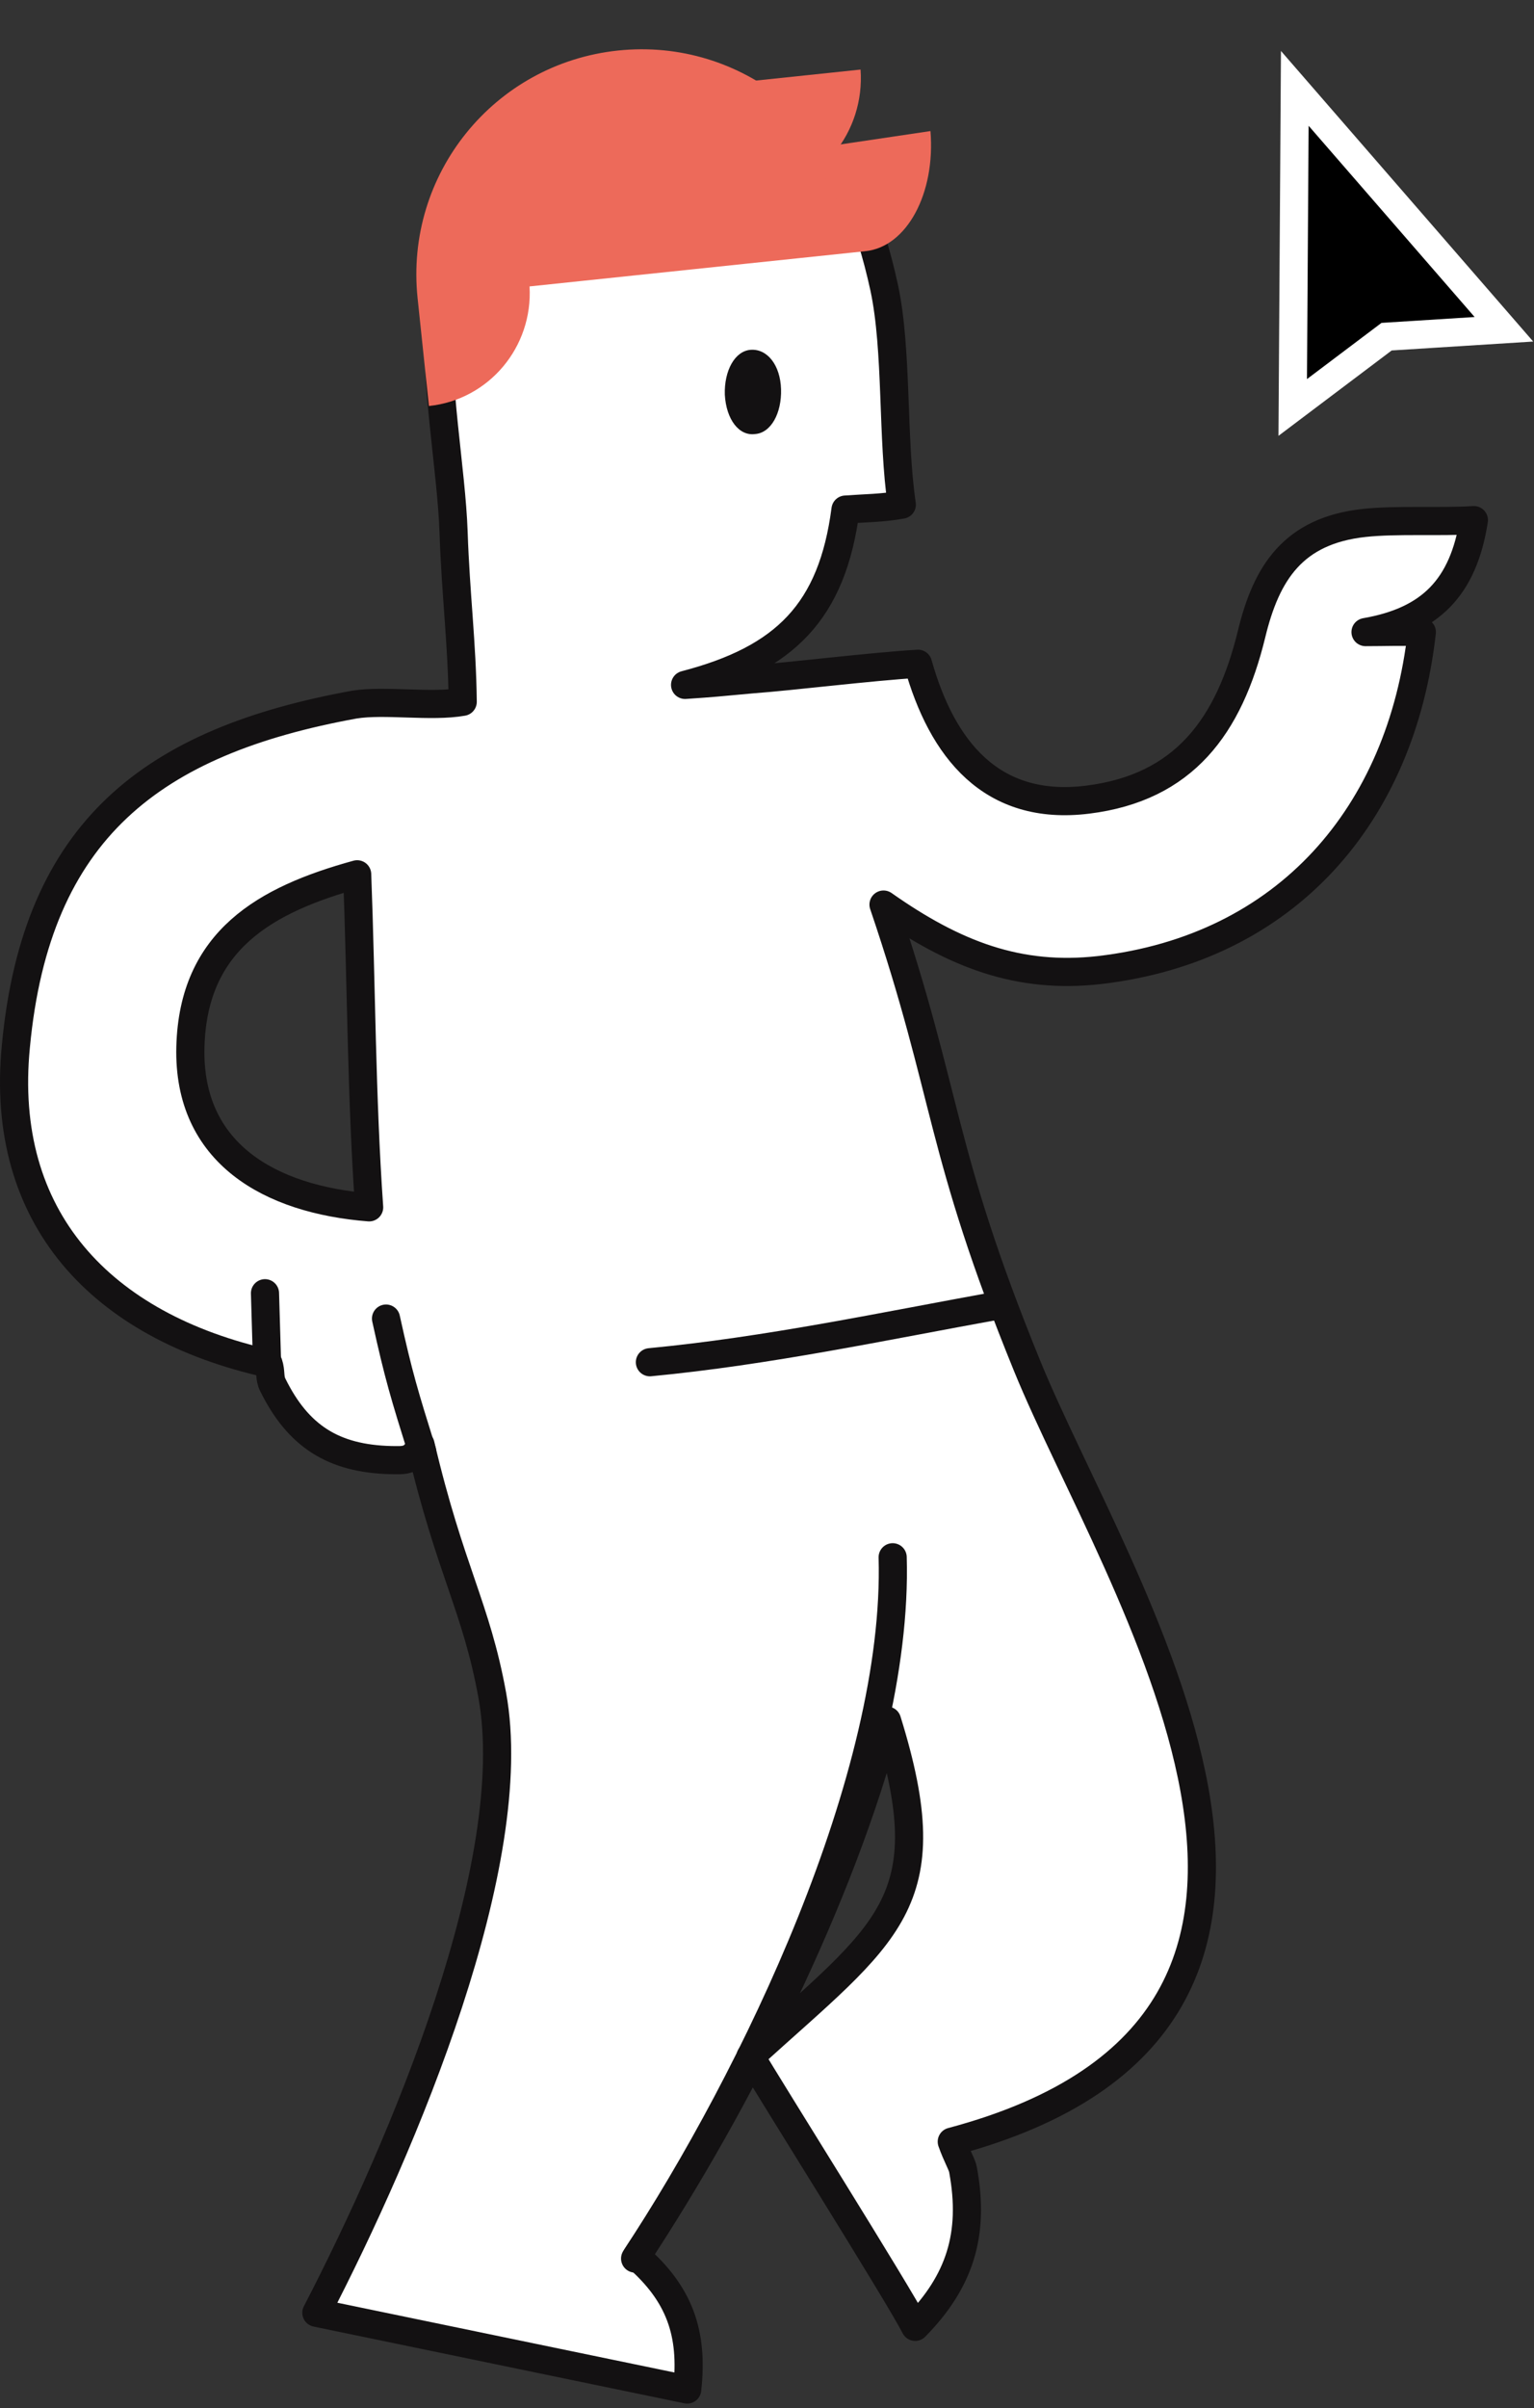 <svg width="218" height="342" viewBox="0 0 218 342" fill="none" xmlns="http://www.w3.org/2000/svg">
<rect x="0" y="0" width="218" height="342" fill="#333333" stroke="none"/>
<path d="M209.458 73.873C204.658 74.173 198.459 73.773 193.859 74.273C183.759 75.373 179.959 81.373 177.859 90.073C174.659 103.173 168.258 111.873 154.558 113.573C140.858 115.273 133.858 106.373 130.458 94.273C123.758 94.673 112.458 96.073 106.958 96.473C101.458 96.973 101.759 96.973 97.359 97.273C111.559 93.573 118.258 86.873 120.158 72.373C122.858 72.173 125.458 72.173 128.158 71.673C126.758 62.273 127.558 49.773 125.658 40.873C121.358 21.173 112.858 10.573 92.058 11.873C71.258 13.273 63.959 25.273 62.459 45.173C61.758 54.173 64.159 66.773 64.459 75.573C64.758 84.473 65.658 91.273 65.758 99.673C61.258 100.473 54.658 99.373 50.358 100.073C21.759 105.273 5.158 117.773 2.258 148.573C-0.142 172.973 14.358 188.373 38.158 193.673C38.558 194.873 38.258 195.673 38.758 196.673C42.358 203.973 47.358 207.173 55.559 207.373C57.258 207.373 58.758 207.673 59.758 205.173C64 223.173 67.672 228.173 69.959 240.773C74.258 264.473 57.459 304.373 44.959 328.473L97.658 339.373C98.558 331.373 96.558 325.773 90.459 320.473C104.758 298.873 119.558 269.373 126.058 244.373C134.158 270.373 126.158 274.373 106.658 292.073C109.158 296.373 127.658 325.773 130.058 330.473C136.358 324.073 138.559 317.373 136.859 308.173C136.759 307.473 135.958 306.173 135.258 304.173C200.358 286.873 158.558 224.873 145.958 193.973C133.358 163.073 134.858 155.873 125.558 128.473C135.658 135.573 144.758 139.073 156.258 137.773C182.858 134.673 199.158 115.673 202.058 89.773C199.358 89.673 196.758 89.773 194.058 89.773C203.258 88.173 207.958 83.473 209.458 73.873ZM27.058 148.673C27.459 133.573 37.658 127.773 50.758 124.173C51.358 139.973 51.358 155.773 52.459 171.473C38.459 170.373 26.659 163.873 27.058 148.673Z" fill="white" stroke="#131112" stroke-width="4" stroke-miterlimit="10" stroke-linecap="round" stroke-linejoin="round"/>
<path d="M90.258 320.773C107.258 294.973 127.758 252.373 126.858 221.173" stroke="#131112" stroke-width="4" stroke-miterlimit="10" stroke-linecap="round" stroke-linejoin="round"/>
<path d="M110.995 55.275C111.098 58.693 109.561 61.49 107.307 61.646C105.054 61.956 103.21 59.626 103.005 56.052C102.902 52.633 104.439 49.836 106.693 49.681C109.049 49.525 110.893 51.856 110.995 55.275Z" fill="#131112"/>
<path d="M54.858 187.273C56.658 195.473 57.5 198.173 60 206.173" stroke="#131112" stroke-width="4" stroke-miterlimit="10" stroke-linecap="round" stroke-linejoin="round"/>
<path d="M92.358 193.473C109.158 191.873 125.458 188.373 142.058 185.373" stroke="#131112" stroke-width="4" stroke-miterlimit="10" stroke-linecap="round" stroke-linejoin="round"/>
<path d="M37.959 193.873L37.658 183.673" stroke="#131112" stroke-width="4" stroke-miterlimit="10" stroke-linecap="round" stroke-linejoin="round"/>
<path d="M87.825 7.178C70.222 9.029 57.495 24.745 59.345 42.348C84.204 39.741 98.141 38.28 123 35.673C121.15 18.07 105.428 5.328 87.825 7.178Z" fill="#ED6A5A"/>
<path d="M59.345 42.348L60.955 57.664C69.508 56.765 75.758 49.27 75.257 40.676C69.363 32.775 65.894 32.786 59.345 42.348Z" fill="#ED6A5A"/>
<path d="M115 21.173L123 35.673C128.86 35.057 132.956 27.488 132.23 18.615L115 21.173Z" fill="#ED6A5A"/>
<path d="M106.385 11.552L108.057 27.465C116.61 26.566 122.929 18.763 122.297 9.88L106.385 11.552Z" fill="#ED6A5A"/>
<path d="M184.006 12.552L183.712 57.869L197.052 47.816L213.724 46.766L184.006 12.552Z" fill="black" stroke="white" stroke-width="4"/>
</svg>
